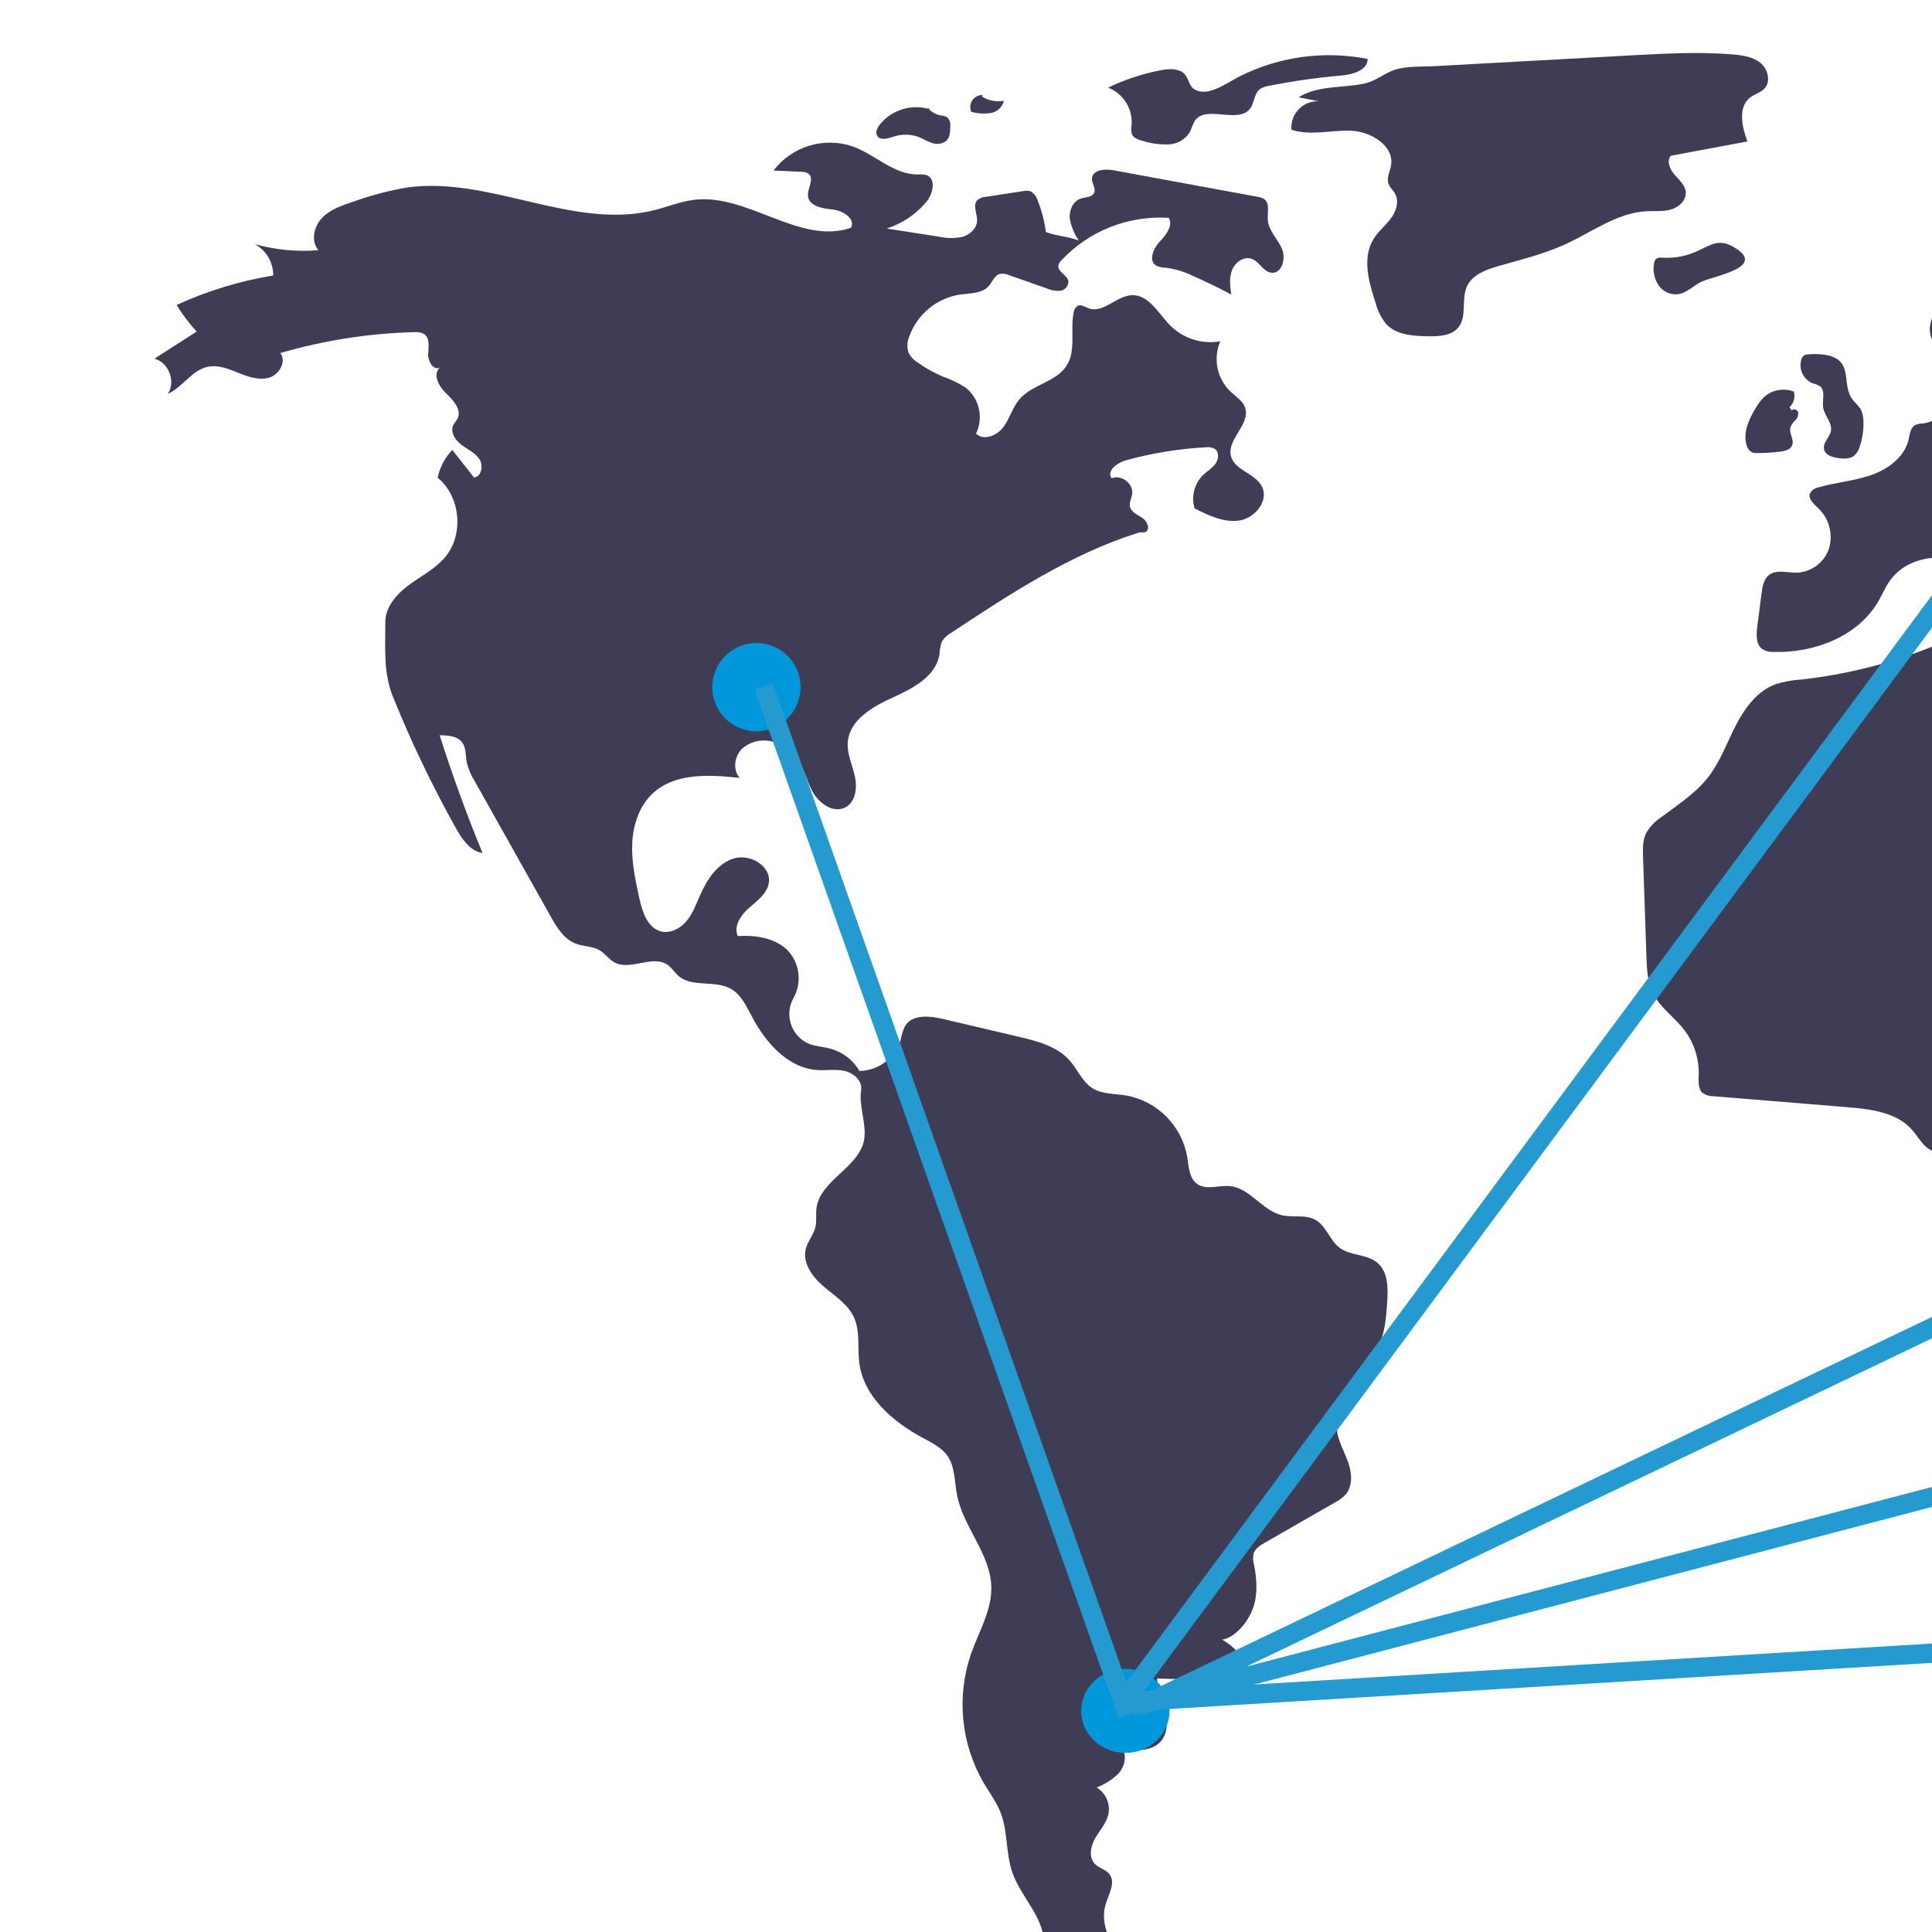 <?xml version="1.0" encoding="utf-8"?>
<svg viewBox="0 0 500 500" xmlns="http://www.w3.org/2000/svg">
  <path d="M 270.664 60.033 C 270.308 57.213 269.586 54.452 268.519 51.818 C 268.243 50.81 267.557 49.966 266.628 49.489 C 266.014 49.33 265.37 49.322 264.752 49.468 L 255.122 50.942 C 254.315 50.979 253.544 51.279 252.924 51.796 C 251.67 53.115 252.905 55.239 252.867 57.059 C 252.823 59.105 251.005 60.766 249.033 61.316 C 247.021 61.723 244.944 61.697 242.942 61.241 L 229.476 59.148 C 233.442 57.882 236.972 55.526 239.663 52.349 C 241.436 50.25 242.378 46.331 239.817 45.336 C 239.056 45.128 238.263 45.064 237.478 45.149 C 231.377 45.196 226.576 40.102 220.864 37.956 C 213.365 35.322 205.022 37.809 200.189 44.12 L 207.363 44.465 C 208.038 44.428 208.707 44.607 209.274 44.975 C 210.846 46.267 208.892 48.748 209.113 50.77 C 209.401 53.398 212.89 53.959 215.52 54.225 C 218.151 54.491 221.487 56.628 220.222 58.949 C 207.002 63.503 193.55 50.048 179.666 51.704 C 176.152 52.123 172.834 53.504 169.403 54.372 C 148.446 59.674 126.78 45.527 105.371 48.523 C 100.612 49.334 95.934 50.568 91.394 52.209 C 88.48 53.166 85.44 54.2 83.323 56.419 C 81.206 58.638 80.4 62.432 82.406 64.752 C 76.878 65.208 71.313 64.679 65.97 63.19 C 68.913 64.826 70.728 67.938 70.704 71.305 C 62.072 72.713 53.669 75.275 45.721 78.923 C 47.204 81.39 48.937 83.698 50.892 85.811 L 39.964 92.831 C 43.656 93.762 45.565 98.796 43.418 101.94 C 47.246 100.237 49.618 95.831 53.712 94.938 C 56.393 94.353 59.122 95.45 61.666 96.481 C 64.21 97.511 67.006 98.51 69.64 97.737 C 72.273 96.964 74.216 93.549 72.542 91.373 C 83.799 88.089 95.432 86.271 107.154 85.966 C 108.058 85.852 108.976 86.026 109.775 86.463 C 111.301 87.522 110.9 89.808 110.818 91.664 C 110.735 93.519 112.182 95.957 113.84 95.121 C 111.889 96.813 113.557 99.998 115.428 101.776 C 117.3 103.555 119.556 106.01 118.41 108.324 C 118.111 108.928 117.604 109.411 117.316 110.021 C 116.467 111.82 117.815 113.917 119.406 115.111 C 120.997 116.306 122.945 117.141 124.05 118.795 C 125.155 120.449 124.653 123.345 122.677 123.576 L 117.061 116.445 C 115.142 118.435 113.827 120.928 113.267 123.635 C 119.223 128.503 120.119 138.412 115.133 144.27 C 112.585 147.263 108.962 149.082 105.799 151.417 C 102.637 153.752 99.711 157.076 99.719 161.007 C 99.732 167.798 99.178 174.107 101.722 180.404 C 106.415 192.014 111.833 203.317 117.944 214.247 C 119.549 217.117 121.623 220.263 124.873 220.757 C 120.765 210.755 117.066 200.597 113.778 190.284 C 115.92 190.292 118.395 190.463 119.651 192.198 C 120.69 193.635 120.467 195.588 120.79 197.332 C 121.201 199.022 121.886 200.633 122.818 202.1 L 142.438 237.048 C 144.064 239.946 145.93 243.055 149.038 244.229 C 151.025 244.979 153.325 244.837 155.154 245.917 C 156.588 246.764 157.553 248.266 159.015 249.064 C 163.148 251.318 168.895 246.994 172.758 249.686 C 173.862 250.456 174.564 251.679 175.582 252.56 C 179.149 255.649 185.001 253.583 189.119 255.887 C 191.773 257.372 193.148 260.342 194.564 263.034 C 198.11 269.777 203.847 276.382 211.446 276.919 C 213.833 277.088 216.271 276.635 218.604 277.166 C 220.938 277.697 223.235 279.733 222.86 282.097 C 222.218 286.149 224.22 290.585 223.682 294.652 C 222.703 302.061 212.195 305.316 211.292 312.734 C 211.094 314.358 211.404 316.035 211.017 317.625 C 210.543 319.573 209.08 321.16 208.56 323.096 C 207.574 326.767 210.204 330.419 213.093 332.888 C 215.981 335.358 219.427 337.487 221.006 340.943 C 222.675 344.597 221.856 348.857 222.398 352.836 C 223.584 361.525 231.088 367.966 238.811 372.119 C 241.164 373.384 243.691 374.609 245.214 376.804 C 247.202 379.67 247.004 383.447 247.667 386.87 C 249.293 395.254 256.351 402.162 256.551 410.7 C 256.694 416.768 253.32 422.274 251.305 428 C 247.483 439.101 248.685 451.317 254.6 461.459 C 256.107 464.004 257.91 466.404 258.976 469.163 C 260.879 474.087 260.262 479.685 262.016 484.664 C 264.336 491.246 270.71 496.683 270.1 503.636 C 272.994 509.645 279.383 512.598 285.809 514.386 L 297.324 517.592 C 299.529 518.206 301.833 518.824 304.079 518.38 C 306.324 517.935 308.467 516.071 308.409 513.783 C 302.762 512.509 296.933 511.155 292.278 507.714 C 287.623 504.273 284.434 498.145 286.201 492.632 C 287.02 490.076 288.762 487.124 287.105 485.012 C 286.157 483.802 284.423 483.486 283.353 482.383 C 281.684 480.662 282.257 477.77 283.457 475.695 C 284.657 473.62 286.391 471.765 286.874 469.417 C 287.375 466.727 286.15 464.01 283.804 462.602 C 285.939 461.796 287.881 460.55 289.504 458.945 C 291.003 457.233 291.695 454.594 290.516 452.648 C 294.018 453.093 298.151 453.31 300.45 450.631 C 302.286 448.493 302.159 445.295 301.434 442.571 C 300.709 439.848 299.483 437.202 299.445 434.384 C 307.522 434.767 315.617 434.492 323.65 433.563 C 322.489 429.651 319.849 426.345 316.291 424.347 C 319.929 423.731 323.244 419.375 324.393 415.869 C 325.542 412.363 325.249 408.544 324.539 404.923 C 324.266 403.991 324.229 403.005 324.43 402.055 C 324.84 400.75 326.122 399.953 327.309 399.271 L 345.367 388.9 C 346.445 388.361 347.422 387.639 348.255 386.769 C 350.147 384.546 349.867 381.192 348.898 378.438 C 347.929 375.685 346.377 373.096 346.004 370.202 C 344.888 361.545 354.155 355.333 357.283 347.184 C 358.51 343.986 358.76 340.51 358.998 337.092 C 359.253 333.422 359.272 329.159 356.454 326.794 C 353.752 324.526 349.532 325.032 346.705 322.923 C 344.113 320.99 343.219 317.235 340.388 315.673 C 337.817 314.255 334.593 315.157 331.733 314.49 C 326.698 313.315 323.53 307.512 318.388 306.975 C 315.487 306.672 312.203 308.09 309.825 306.4 C 307.73 304.912 307.646 301.919 307.247 299.38 C 305.815 291.297 299.5 284.962 291.423 283.504 C 288.431 283.025 285.175 283.207 282.63 281.563 C 280.053 279.898 278.872 276.782 276.848 274.477 C 273.586 270.761 268.448 269.441 263.635 268.31 L 244.057 263.708 C 240.582 262.891 236.102 262.457 234.237 265.502 C 233.685 266.661 233.294 267.89 233.076 269.155 C 231.642 273.85 227.344 277.085 222.436 277.164 C 220.795 274.365 218.137 272.308 215.016 271.423 C 213.031 270.869 210.906 270.808 209.012 269.994 C 204.659 267.869 202.987 262.522 205.353 258.296 C 207.674 254.164 206.939 248.991 203.56 245.669 C 200.23 242.68 195.414 241.958 190.95 242.257 C 189.781 239.706 191.736 236.828 193.843 234.974 C 195.949 233.12 198.507 231.297 198.966 228.528 C 199.688 224.173 194.131 220.866 189.912 222.164 C 185.693 223.463 183 227.561 181.22 231.6 C 180.199 233.918 179.33 236.359 177.719 238.313 C 176.108 240.267 173.514 241.667 171.06 241.04 C 167.586 240.152 166.244 236.024 165.475 232.522 C 164.444 227.823 163.406 223.059 163.622 218.253 C 163.838 213.447 165.459 208.512 169.003 205.258 C 174.778 199.957 183.637 200.476 191.431 201.322 C 189.589 199.247 190.044 195.751 192.014 193.798 C 194.126 191.922 197.027 191.209 199.768 191.893 C 202.116 192.382 204.232 193.647 205.774 195.485 C 207.989 198.185 208.619 201.831 210.293 204.896 C 211.967 207.961 215.731 210.575 218.812 208.931 C 221.473 207.51 221.896 203.82 221.233 200.877 C 220.571 197.935 219.164 195.073 219.404 192.066 C 219.862 186.328 225.81 182.875 231.058 180.512 C 236.307 178.149 242.316 174.971 243.148 169.275 C 243.176 168.16 243.387 167.057 243.771 166.01 C 244.353 165.085 245.162 164.324 246.121 163.8 C 261.438 153.677 277.011 143.431 294.518 137.899 C 295.429 137.611 295.536 137.931 296.464 137.706 C 297.764 136.955 296.903 134.878 295.657 134.041 C 294.412 133.204 292.747 132.563 292.431 131.096 C 292.198 130.017 292.834 128.959 292.999 127.868 C 293.404 125.188 290.198 122.714 287.709 123.785 C 286.302 121.923 289.085 119.759 291.335 119.139 C 298.092 117.28 305.027 116.147 312.025 115.759 C 312.832 115.631 313.659 115.772 314.379 116.16 C 315.554 116.974 315.404 118.841 314.571 120.003 C 313.738 121.165 312.443 121.894 311.405 122.878 C 309.093 125.13 308.229 128.482 309.163 131.571 C 312.816 133.429 316.787 135.341 320.833 134.687 C 324.878 134.032 328.469 129.487 326.567 125.856 C 324.797 122.475 319.477 121.713 318.563 118.008 C 317.492 113.67 323.633 109.811 322.249 105.563 C 321.643 103.701 319.789 102.606 318.365 101.262 C 314.925 97.89 313.911 92.75 315.812 88.324 C 311.108 89.152 306.295 87.646 302.901 84.284 C 299.813 81.168 297.35 76.251 292.965 76.391 C 288.941 76.519 285.474 81.213 281.712 79.781 C 280.786 79.429 279.81 78.712 278.913 79.132 C 278.318 79.519 277.933 80.157 277.869 80.865 C 276.913 85.436 278.558 90.645 276.066 94.596 C 273.355 98.894 267.083 99.49 263.796 103.367 C 262.012 105.471 261.321 108.307 259.681 110.525 C 258.04 112.744 254.559 114.154 252.591 112.221 C 254.583 108.126 253.482 103.197 249.937 100.339 C 248.109 99.147 246.139 98.189 244.073 97.487 C 241.765 96.51 239.569 95.286 237.523 93.837 C 236.499 93.219 235.666 92.328 235.119 91.264 C 234.686 89.931 234.744 88.488 235.283 87.195 C 237.317 81.363 242.415 77.138 248.522 76.222 C 251.143 75.865 254.193 75.991 255.927 73.994 C 256.845 72.937 257.327 71.34 258.659 70.911 C 259.511 70.74 260.395 70.849 261.18 71.221 L 270.962 74.664 C 272.053 75.157 273.254 75.356 274.446 75.241 C 275.672 75.076 276.563 73.993 276.489 72.758 C 276.177 71.134 273.677 70.354 273.904 68.716 C 274.032 68.185 274.317 67.705 274.723 67.339 C 281.871 59.732 292.043 55.715 302.459 56.387 C 303.694 58.414 301.742 60.815 300.117 62.546 C 298.492 64.277 297.187 67.37 299.151 68.702 C 299.957 69.113 300.852 69.315 301.756 69.289 C 304.164 69.615 306.504 70.325 308.688 71.392 C 312.068 72.863 315.383 74.472 318.634 76.22 C 318.347 74.077 318.073 71.819 318.885 69.815 C 319.697 67.811 322.006 66.24 324.022 67.02 C 325.966 67.772 326.962 70.345 329.033 70.581 C 331.795 70.896 332.884 66.815 331.731 64.286 C 330.577 61.757 328.293 59.64 328.103 56.867 C 327.974 54.996 328.686 52.675 327.191 51.543 C 326.66 51.202 326.056 50.991 325.428 50.924 L 288.113 44.058 C 285.898 43.65 282.696 43.962 282.598 46.213 C 282.543 47.47 283.665 48.713 283.168 49.868 C 282.638 51.101 280.895 50.988 279.625 51.424 C 277.656 52.101 276.667 54.44 276.856 56.514 C 277.203 58.575 278.001 60.533 279.194 62.249 C 276.767 61.234 273.092 61.048 270.664 60.033 Z" fill="#3f3d56" style=""/>
  <path d="M 240.891 28.357 C 236.071 26.762 230.768 28.35 227.618 32.332 C 227.003 33.141 226.487 34.256 227.002 35.132 C 227.739 36.388 229.618 35.892 231.003 35.443 C 233.04 34.715 235.256 34.662 237.324 35.292 C 238.625 35.739 239.789 36.528 241.096 36.958 C 242.392 37.5 243.881 37.282 244.968 36.392 C 245.864 35.477 245.921 34.056 245.922 32.775 C 246.048 31.907 245.776 31.028 245.181 30.384 C 244.658 30.081 244.07 29.907 243.467 29.877 C 242.115 29.627 240.893 28.913 240.011 27.858" fill="#3f3d56" style=""/>
  <path d="M 254.346 24.611 C 252.047 24.486 250.431 26.84 251.375 28.94 C 252.992 29.381 254.682 29.491 256.342 29.264 C 258.036 29.001 259.406 27.745 259.814 26.08 C 257.859 26.436 255.841 26.051 254.155 25" fill="#3f3d56" style=""/>
  <path d="M 299.489 18.354 C 295.087 19.29 290.811 20.743 286.751 22.681 C 290.681 24.192 293.162 28.094 292.863 32.294 C 292.692 33.08 292.711 33.895 292.921 34.671 C 293.389 35.805 294.745 36.231 295.937 36.522 C 298.078 37.173 300.314 37.459 302.55 37.366 C 304.823 37.247 306.882 35.989 308.024 34.021 C 308.348 33.101 308.729 32.202 309.163 31.33 C 312.019 26.979 320.506 32.24 323.573 28.034 C 324.654 26.553 324.555 24.323 325.963 23.15 C 326.692 22.638 327.536 22.316 328.42 22.212 C 334.589 20.986 340.819 20.099 347.084 19.554 C 350.053 19.296 353.922 18.23 353.946 15.25 C 342.765 13.054 331.172 14.614 320.969 19.686 C 317.293 21.528 312.43 25.401 308.889 22.96 C 307.564 22.046 307.629 19.585 305.804 18.557 C 303.939 17.506 301.469 17.934 299.489 18.354 Z" fill="#3f3d56" style=""/>
  <path d="M 336.054 25.192 L 341.303 26.201 C 337.203 26.019 333.878 29.482 334.225 33.571 C 339.14 35.213 344.499 33.615 349.676 33.834 C 354.854 34.052 360.878 37.75 359.994 42.857 C 359.727 44.4 358.835 45.943 359.299 47.44 C 359.624 48.489 360.549 49.233 361.071 50.2 C 362.159 52.213 361.289 54.759 359.915 56.589 C 358.541 58.419 356.695 59.88 355.489 61.825 C 352.489 66.662 354.193 72.915 355.98 78.319 C 356.497 80.361 357.451 82.267 358.776 83.904 C 361.424 86.718 365.738 86.963 369.601 87.02 C 372.414 87.061 375.635 86.922 377.413 84.743 C 379.735 81.898 378.112 77.46 379.64 74.122 C 381.028 71.09 384.565 69.789 387.77 68.866 C 393.641 67.176 399.624 65.739 405.174 63.187 C 412.066 60.016 418.507 55.076 426.082 54.668 C 428.207 54.554 430.385 54.805 432.432 54.222 C 434.479 53.64 436.424 51.87 436.269 49.748 C 436.136 47.934 434.602 46.602 433.403 45.235 C 432.204 43.868 431.262 41.766 432.364 40.319 L 452.219 36.61 C 450.812 32.775 449.716 27.723 452.95 25.227 C 454.117 24.326 455.679 23.966 456.673 22.877 C 458.366 21.021 457.514 17.823 455.56 16.245 C 453.605 14.666 450.962 14.3 448.458 14.092 C 439.752 13.369 430.996 13.847 422.273 14.325 C 405.222 15.259 388.17 16.194 371.119 17.129 C 367.686 17.317 363.723 17.03 360.575 18.201 C 357.909 19.192 356.014 21.012 352.966 21.651 C 347.339 22.832 341.146 22.033 336.054 25.192 Z" fill="#3f3d56" style=""/>
  <path d="M 430.081 66.679 C 429.546 66.594 428.999 66.718 428.553 67.025 C 428.258 67.35 428.083 67.765 428.056 68.203 C 427.717 70.135 428.121 72.124 429.186 73.771 C 430.291 75.417 432.202 76.333 434.177 76.165 C 436.541 75.863 438.282 73.847 440.455 72.863 C 443.804 71.348 458.025 68.986 448.187 63.672 C 444.797 61.84 442.607 63.457 439.935 64.663 C 436.894 66.218 433.488 66.915 430.081 66.679 Z" fill="#3f3d56" style=""/>
  <path d="M 544.183 186.252 C 544.529 188.11 544.87 190.067 544.261 191.857 C 543.652 193.647 541.736 195.143 539.926 194.594 C 538.522 194.169 537.711 192.757 536.714 191.68 C 531.168 185.694 518.657 189.16 515.232 181.753 C 513.834 178.731 514.784 175.109 513.83 171.919 C 512.593 168.126 508.947 165.649 504.965 165.896 C 503.199 166.151 501.481 166.664 499.864 167.419 C 489.033 171.757 477.663 174.601 466.065 175.873 C 463.861 176.007 461.681 176.404 459.571 177.054 C 454.809 178.781 451.555 183.196 449.239 187.701 C 446.924 192.206 445.214 197.083 442.11 201.085 C 438.847 205.292 434.275 208.237 430.01 211.424 C 428.368 212.482 427 213.916 426.019 215.607 C 425.094 217.505 425.147 219.713 425.218 221.823 L 426.09 247.452 C 426.202 250.748 426.343 254.163 427.818 257.113 C 429.661 260.796 433.3 263.209 435.825 266.463 C 438.402 269.807 439.744 273.939 439.625 278.159 C 439.571 279.856 439.402 281.863 440.724 282.928 C 441.527 283.449 442.468 283.72 443.426 283.705 L 478.094 286.543 C 484.192 287.042 490.951 287.863 494.932 292.509 C 496.811 294.701 498.321 297.855 501.199 298.09 C 502.434 298.191 503.635 297.684 504.87 297.586 C 507.985 297.34 510.722 299.704 512.449 302.309 C 515.063 306.278 516.25 311.019 515.814 315.752 C 515.531 318.723 514.61 321.611 514.411 324.589 C 513.655 335.919 523.261 345.763 523.447 357.118 C 523.556 363.796 520.386 370.037 517.295 375.958 C 522.284 383.516 518.199 393.579 520.185 402.415 C 522.069 410.797 529.058 417.359 530.8 425.772 C 531.597 429.623 531.643 434.363 535.039 436.347 C 536.529 437.073 538.181 437.404 539.836 437.307 C 549.819 437.426 559.688 435.179 568.636 430.751 C 572.836 428.667 577.188 425.556 577.921 420.925 C 578.513 417.191 576.619 413.014 578.546 409.762 C 580.818 405.928 586.636 406.232 589.978 403.285 C 595.4 398.503 591.172 389.384 593.369 382.497 C 595.343 376.306 602.14 373.017 605.509 367.461 C 606.835 365.072 607.787 362.493 608.331 359.815 C 609.874 353.414 610.835 346.887 611.201 340.313 C 611.291 336.319 611.585 332.332 612.083 328.368 C 615.716 305.8 638.027 290.688 645.27 269.008 C 645.962 266.938 646.287 264.18 644.445 263.008 C 643.353 262.487 642.114 262.358 640.937 262.641 L 624.956 264.656 C 622.971 264.906 620.867 265.14 619.044 264.316 C 617.221 263.491 615.915 261.185 616.882 259.434 C 619.596 254.517 614.012 248.304 611.532 243.265 C 604.852 229.698 596.896 216.797 587.774 204.735 C 587.19 204.115 586.824 203.321 586.732 202.474 L 591.268 202.625 C 589.737 197.131 587.21 191.119 581.873 189.109 C 578.865 187.977 575.534 188.368 572.325 188.544 C 563.134 189.046 553.28 187.658 544.183 186.252 Z" fill="#3f3d56" style=""/>
  <path d="M 572.333 62.445 C 574.738 65 577.433 67.708 580.913 68.153 C 587.06 68.939 591.479 62.583 594.293 57.062 C 594.509 59.989 597.016 62.211 599.948 62.076 C 601.465 61.82 602.913 61.254 604.201 60.413 C 616.379 53.757 630.02 50.231 643.898 50.151 C 643.622 47.973 645.035 45.939 647.172 45.438 C 649.993 44.878 652.535 47.318 653.896 49.852 C 655.257 52.386 656.106 55.323 658.269 57.22 C 660.431 59.117 664.618 59.034 665.472 56.288 C 666.292 53.651 663.545 51.402 661.263 49.847 C 658.98 48.292 656.575 45.415 658.112 43.12 C 669.772 40.539 681.505 37.948 693.437 37.435 C 695.468 37.506 697.492 37.157 699.383 36.411 C 701.203 35.518 702.649 33.491 702.159 31.524 C 696.834 32.776 691.28 30.681 688.107 26.224 C 704.664 24.858 722.273 23.693 736.945 31.483 C 738.706 35.263 729.732 38.408 732.133 41.817 C 732.899 42.904 734.433 43.032 735.763 43.057 C 745.959 43.246 756.214 43.432 766.295 41.892 C 769.979 41.33 773.7 40.536 777.399 40.992 C 783.559 41.751 788.829 45.862 794.89 47.202 C 797.356 47.748 800.122 47.766 802.202 46.331 C 804.281 44.897 805.175 41.63 803.471 39.764 C 809.178 34.171 818.649 35.558 826.177 38.235 C 833.706 40.913 840.838 45.231 848.806 45.828 C 854.52 46.256 860.313 44.719 865.959 45.696 C 869.507 46.31 872.809 47.888 876.276 48.858 C 882.835 50.692 889.773 50.305 896.582 50.393 C 913.956 50.627 931.14 54.042 947.284 60.468 C 949.384 61.152 951.308 62.288 952.921 63.798 C 954.423 65.407 955.189 67.906 954.179 69.862 L 937.497 67.424 C 939.069 70.519 943.135 71.046 946.438 72.113 C 949.74 73.181 953.164 76.827 951.179 79.674 C 947.601 78.535 944.359 82.112 942.551 85.404 C 940.744 88.695 938.542 92.637 934.792 92.837 C 931.434 93.017 927.374 90.158 925.185 92.71 C 928.209 96.525 930.798 100.664 932.905 105.052 C 935.067 109.557 936.607 115.232 933.684 119.285 C 933.225 120.009 932.527 120.55 931.712 120.815 C 929.325 121.419 927.775 118.499 926.063 116.729 C 923.906 114.499 920.644 113.868 917.723 112.822 C 914.802 111.776 911.726 109.718 911.497 106.624 C 911.355 104.699 912.371 102.91 913.12 101.131 C 914.378 98.132 914.928 94.883 914.728 91.637 C 914.564 89.026 913.832 86.309 911.956 84.485 C 910.081 82.66 906.843 82.081 904.83 83.752 C 903.89 84.532 903.137 85.779 901.917 85.826 C 899.762 85.909 898.107 82.15 896.372 83.433 C 896.576 84.8 896.292 86.195 895.571 87.374 C 890.396 91.875 882.446 89.971 875.774 91.561 C 872.601 92.469 869.564 93.796 866.741 95.506 C 865.686 95.957 864.787 96.711 864.16 97.673 C 863.327 99.291 864.245 101.364 865.713 102.44 C 867.27 103.395 869.019 103.992 870.835 104.188 C 878.969 105.729 887.221 108.113 893.643 113.338 C 900.065 118.562 904.276 127.199 902.244 135.224 L 886.203 119.897 C 886.813 126.332 887.158 132.786 887.24 139.256 C 887.344 140.52 887.171 141.791 886.732 142.98 C 885.589 145.506 882.489 146.356 879.773 146.913 C 876.571 147.522 874.615 150.786 875.589 153.897 C 876.554 157.042 878.96 159.494 881.163 161.938 C 883.366 164.381 885.534 167.158 885.822 170.435 C 886.111 173.713 883.638 177.407 880.356 177.179 C 877.868 177.006 876.022 174.779 874.961 172.522 C 873.9 170.265 873.268 167.751 871.674 165.833 C 866.848 160.029 856.008 162.515 851.684 156.328 C 849.443 158.869 848.678 162.39 849.662 165.632 C 851.674 164.373 854.427 165.543 855.938 167.373 C 857.449 169.202 858.162 171.548 859.349 173.603 C 860.951 176.376 863.499 178.834 863.723 182.028 C 863.663 183.236 863.684 184.446 863.784 185.652 C 864.181 187.587 865.817 188.977 866.951 190.595 C 869.59 194.359 869.46 199.53 867.759 203.801 C 866.057 208.072 863.001 211.641 859.974 215.101 C 854.687 221.144 849.292 227.152 843.024 232.171 C 841.236 233.603 839.327 235.011 838.213 237.014 C 837.099 239.016 837.042 241.826 838.754 243.349 C 837.529 243.41 835.332 244.013 834.108 244.074 C 833.677 239.161 833.583 234.224 833.827 229.298 C 828.994 226.977 823.79 233.192 824.413 238.517 C 825.037 243.843 828.889 248.116 831.631 252.724 C 833.637 256.093 835.127 260.022 834.458 263.885 C 833.788 267.748 830.339 271.312 826.433 270.972 C 820.22 270.43 817.621 261.51 811.469 260.489 C 810.926 260.362 810.357 260.419 809.85 260.65 C 808.936 261.151 808.777 262.373 808.726 263.414 C 808.474 268.521 808.257 273.831 810.25 278.54 C 813.167 285.428 820.701 291.213 819.121 298.525 C 810.606 294.567 806.18 285.019 804.17 275.848 C 802.16 266.676 801.825 257.048 798.222 248.378 C 795.486 251.884 789.736 248.985 787.236 245.307 C 784.866 241.819 783.407 237.785 781.108 234.25 C 778.809 230.716 775.287 227.551 771.075 227.357 C 766.659 227.153 762.829 230.183 759.461 233.047 C 756.691 235.401 753.847 237.849 752.229 241.103 C 749.873 245.84 750.489 251.423 750.375 256.712 C 750.253 262.43 749.041 268.462 745.144 272.648 C 741.247 276.833 734.054 278.291 729.756 274.519 C 727.512 272.549 726.426 269.607 725.458 266.783 C 720.793 253.168 716.908 239.298 713.822 225.241 C 713.099 228.449 710.282 232.585 707.591 230.695 C 706.987 230.187 706.498 229.556 706.155 228.845 C 701.135 220.336 691.838 215.233 682.444 212.173 C 673.051 209.113 663.168 207.685 653.878 204.322 C 648.673 202.437 643.701 199.96 639.06 196.941 C 636.65 200.482 636.376 205.059 638.347 208.862 C 640.408 212.511 645.071 214.622 649.062 213.346 C 651.125 212.687 652.867 211.255 654.914 210.548 C 656.96 209.841 659.707 210.188 660.602 212.16 C 661.459 214.048 660.164 216.331 660.806 218.301 C 661.785 221.303 666.311 221.534 667.894 224.265 C 669.072 226.297 668.103 228.996 666.421 230.636 C 664.74 232.275 662.496 233.175 660.444 234.316 C 653.783 238.02 649.047 244.342 643.226 249.261 C 637.405 254.18 629.193 257.772 622.255 254.617 C 623.909 246.243 613.935 240.096 612.1 231.761 C 611.496 229.017 611.809 226.103 610.947 223.429 C 609.699 219.558 606.264 216.897 603.447 213.963 C 596.543 206.697 592.869 196.95 593.257 186.935 C 593.409 183.49 594.042 179.989 593.257 176.631 C 592.473 173.273 589.693 170.023 586.248 170.176 C 578.38 170.523 568.468 171.108 564.34 164.401 C 562.866 162.007 562.225 158.501 564.355 156.667 C 565.858 155.373 568.076 155.495 570.049 155.689 L 587.777 157.433 C 591.924 157.841 596.406 158.178 599.964 156.01 C 603.522 153.843 605.063 148.089 601.769 145.539 C 599.362 143.675 595.049 143.776 594.349 140.814 C 593.766 138.346 596.497 135.547 595.022 133.485 C 593.965 132.006 591.587 132.416 590.146 133.525 C 588.705 134.633 587.66 136.254 586.047 137.093 C 583.218 138.565 579.838 137.164 576.795 136.212 C 573.751 135.26 569.671 135.179 568.195 138.006 C 566.544 141.167 569.659 145.309 568.021 148.477 C 565.855 152.665 558.519 150.281 555.477 153.884 C 551.986 158.017 557.852 164.182 556.675 169.463 C 553.617 170.977 549.989 170.773 547.12 168.926 C 544.294 167.004 542.754 163.684 543.11 160.285 C 543.401 157.909 544.64 155.484 543.81 153.239 C 543.139 151.424 541.317 150.343 539.623 149.407 L 522.395 139.888 C 520.796 142.855 522.818 146.533 525.347 148.762 C 527.876 150.99 531.043 152.669 532.705 155.602 C 534.886 159.82 533.405 165.007 529.326 167.438 C 528.828 167.782 528.204 167.891 527.618 167.736 C 527.063 167.41 526.664 166.873 526.511 166.247 C 523.471 158.468 518.908 150.799 511.611 146.735 C 504.315 142.672 493.831 143.507 489.047 150.353 C 487.91 151.978 487.148 153.832 486.158 155.55 C 480.898 164.683 469.622 169.007 459.087 168.725 C 458.057 168.782 457.032 168.541 456.134 168.031 C 454.432 166.855 454.508 164.36 454.769 162.307 L 455.875 153.596 C 456.097 151.847 456.419 149.913 457.803 148.821 C 459.755 147.282 462.57 148.253 465.056 148.217 C 468.913 148.037 472.246 145.464 473.398 141.779 C 474.421 138.076 473.311 134.111 470.514 131.478 C 469.375 130.408 467.846 129.064 468.448 127.622 C 468.934 126.814 469.752 126.263 470.683 126.116 C 475.148 124.82 479.865 124.48 484.255 122.95 C 488.645 121.421 492.902 118.291 493.942 113.76 C 494.261 112.371 494.406 110.689 495.653 110.001 C 496.279 109.736 496.951 109.599 497.63 109.597 C 502.564 108.895 506.145 104.543 505.883 99.566 C 507.987 98.096 510.935 99.178 512.97 100.741 C 515.006 102.305 516.803 104.371 519.279 105.045 C 523.894 106.301 528.355 102.215 533.138 102.196 C 535.149 102.188 537.232 102.899 539.124 102.217 C 541.042 101.526 542.188 99.616 543.66 98.205 C 545.133 96.794 547.716 95.934 549.076 97.454 L 547.918 88.878 C 552.635 90.07 557.637 89.166 561.638 86.398 L 546.675 81.342 C 546.154 81.212 545.674 80.955 545.276 80.594 C 544.188 79.423 545.269 77.597 546.153 76.266 C 548.269 73.08 548.625 67.833 545.145 66.247 C 542.77 65.165 540.043 66.464 537.763 67.735 L 526.842 73.825 C 526.495 75.9 529.034 77.077 530.607 78.475 C 534.238 81.703 533.014 87.652 528.402 89.183 C 527.786 89.388 527.141 89.496 526.491 89.504 C 527.948 91.398 528.464 93.851 527.895 96.172 L 520.548 96.7 C 519.723 96.866 518.866 96.699 518.164 96.235 C 517.379 95.537 517.485 94.314 517.303 93.279 C 516.863 90.781 514.417 89.029 511.92 88.58 C 509.423 88.131 506.869 88.707 504.397 89.275 C 503.347 89.653 502.194 89.626 501.163 89.201 C 500.571 88.816 500.122 88.249 499.883 87.586 C 498.799 84.958 499.813 81.868 501.553 79.621 C 503.294 77.373 505.677 75.73 507.818 73.859 C 512.936 69.368 516.697 63.536 518.674 57.02 C 522.719 55.325 526.907 53.023 530.952 51.328 C 537.188 48.17 544.182 46.815 551.146 47.415 L 564.845 47.677 C 568.9 47.754 573.066 47.853 576.816 49.4 C 580.566 50.946 583.861 54.29 584.12 58.338 C 584.279 59.27 583.947 60.218 583.242 60.847 C 582.712 61.136 582.113 61.271 581.51 61.237 C 577.728 61.37 576.115 62.313 572.333 62.445 Z" fill="#3f3d56" style=""/>
  <path d="M 463.146 105.377 C 464.237 104.345 464.659 102.788 464.239 101.346 C 461.582 100.321 458.575 100.889 456.475 102.812 C 455.663 103.633 454.964 104.557 454.395 105.562 C 452.595 108.499 451.003 112.006 452.046 115.289 C 452.218 116.012 452.674 116.636 453.311 117.019 C 453.778 117.207 454.282 117.286 454.785 117.25 C 456.768 117.247 458.749 117.125 460.717 116.885 C 461.926 116.737 463.33 116.396 463.797 115.271 C 464.411 113.793 462.925 112.12 463.358 110.579 C 463.643 109.889 464.075 109.271 464.624 108.766 C 465.176 108.25 465.452 107.505 465.37 106.754 C 465.195 106.031 464.088 105.621 463.69 106.249" fill="#3f3d56" style=""/>
  <path d="M 473.428 92.046 C 471.667 91.642 469.851 91.528 468.053 91.709 C 467.655 91.697 467.261 91.786 466.907 91.969 C 466.564 92.221 466.316 92.581 466.201 92.991 C 465.414 95.519 466.701 98.228 469.158 99.215 C 469.804 99.363 470.422 99.612 470.991 99.951 C 472.512 101.131 471.543 103.542 471.83 105.445 C 472.154 107.582 474.222 109.375 473.843 111.503 C 473.544 113.179 471.754 114.506 472.042 116.184 C 472.344 117.941 474.574 118.469 476.351 118.61 C 477.381 118.79 478.442 118.669 479.404 118.26 C 480.369 117.6 481.056 116.606 481.331 115.47 C 482.058 113.304 482.364 111.019 482.232 108.737 C 482.224 107.7 481.963 106.68 481.472 105.766 C 480.937 105.042 480.344 104.362 479.698 103.734 C 476.293 99.773 479.878 93.864 473.428 92.046 Z" fill="#3f3d56" style=""/>
  <circle cx="195.767" cy="177.832" r="11.426" fill="#0098da" style=""/>
  <circle cx="322.199" cy="566.515" r="11.968" fill="#0098da" transform="matrix(0.955, 0, 0, 0.909, -16.455, -72.189)" style=""/>
  <line style="fill: rgb(216, 216, 216); stroke: rgb(36, 154, 209); stroke-width: 5px;" x1="291.857" y1="443.846" x2="197.654" y2="177.668"/>
  <line style="fill: rgb(216, 216, 216); stroke: rgb(36, 154, 209); stroke-width: 5px;" x1="290.761" y1="440.56" x2="519.695" y2="131.663"/>
  <line style="fill: rgb(216, 216, 216); stroke-width: 5px; stroke: rgb(36, 154, 209);" x1="292.952" y1="441.655" x2="589.8" y2="363.883"/>
  <line style="fill: rgb(216, 216, 216); stroke-width: 5px; stroke: rgb(36, 154, 209);" x1="289.666" y1="440.56" x2="923.891" y2="402.222"/>
  <line style="fill: rgb(216, 216, 216); stroke-width: 5px; stroke: rgb(36, 154, 209);" x1="295.143" y1="441.655" x2="835.165" y2="183.146"/>
</svg>